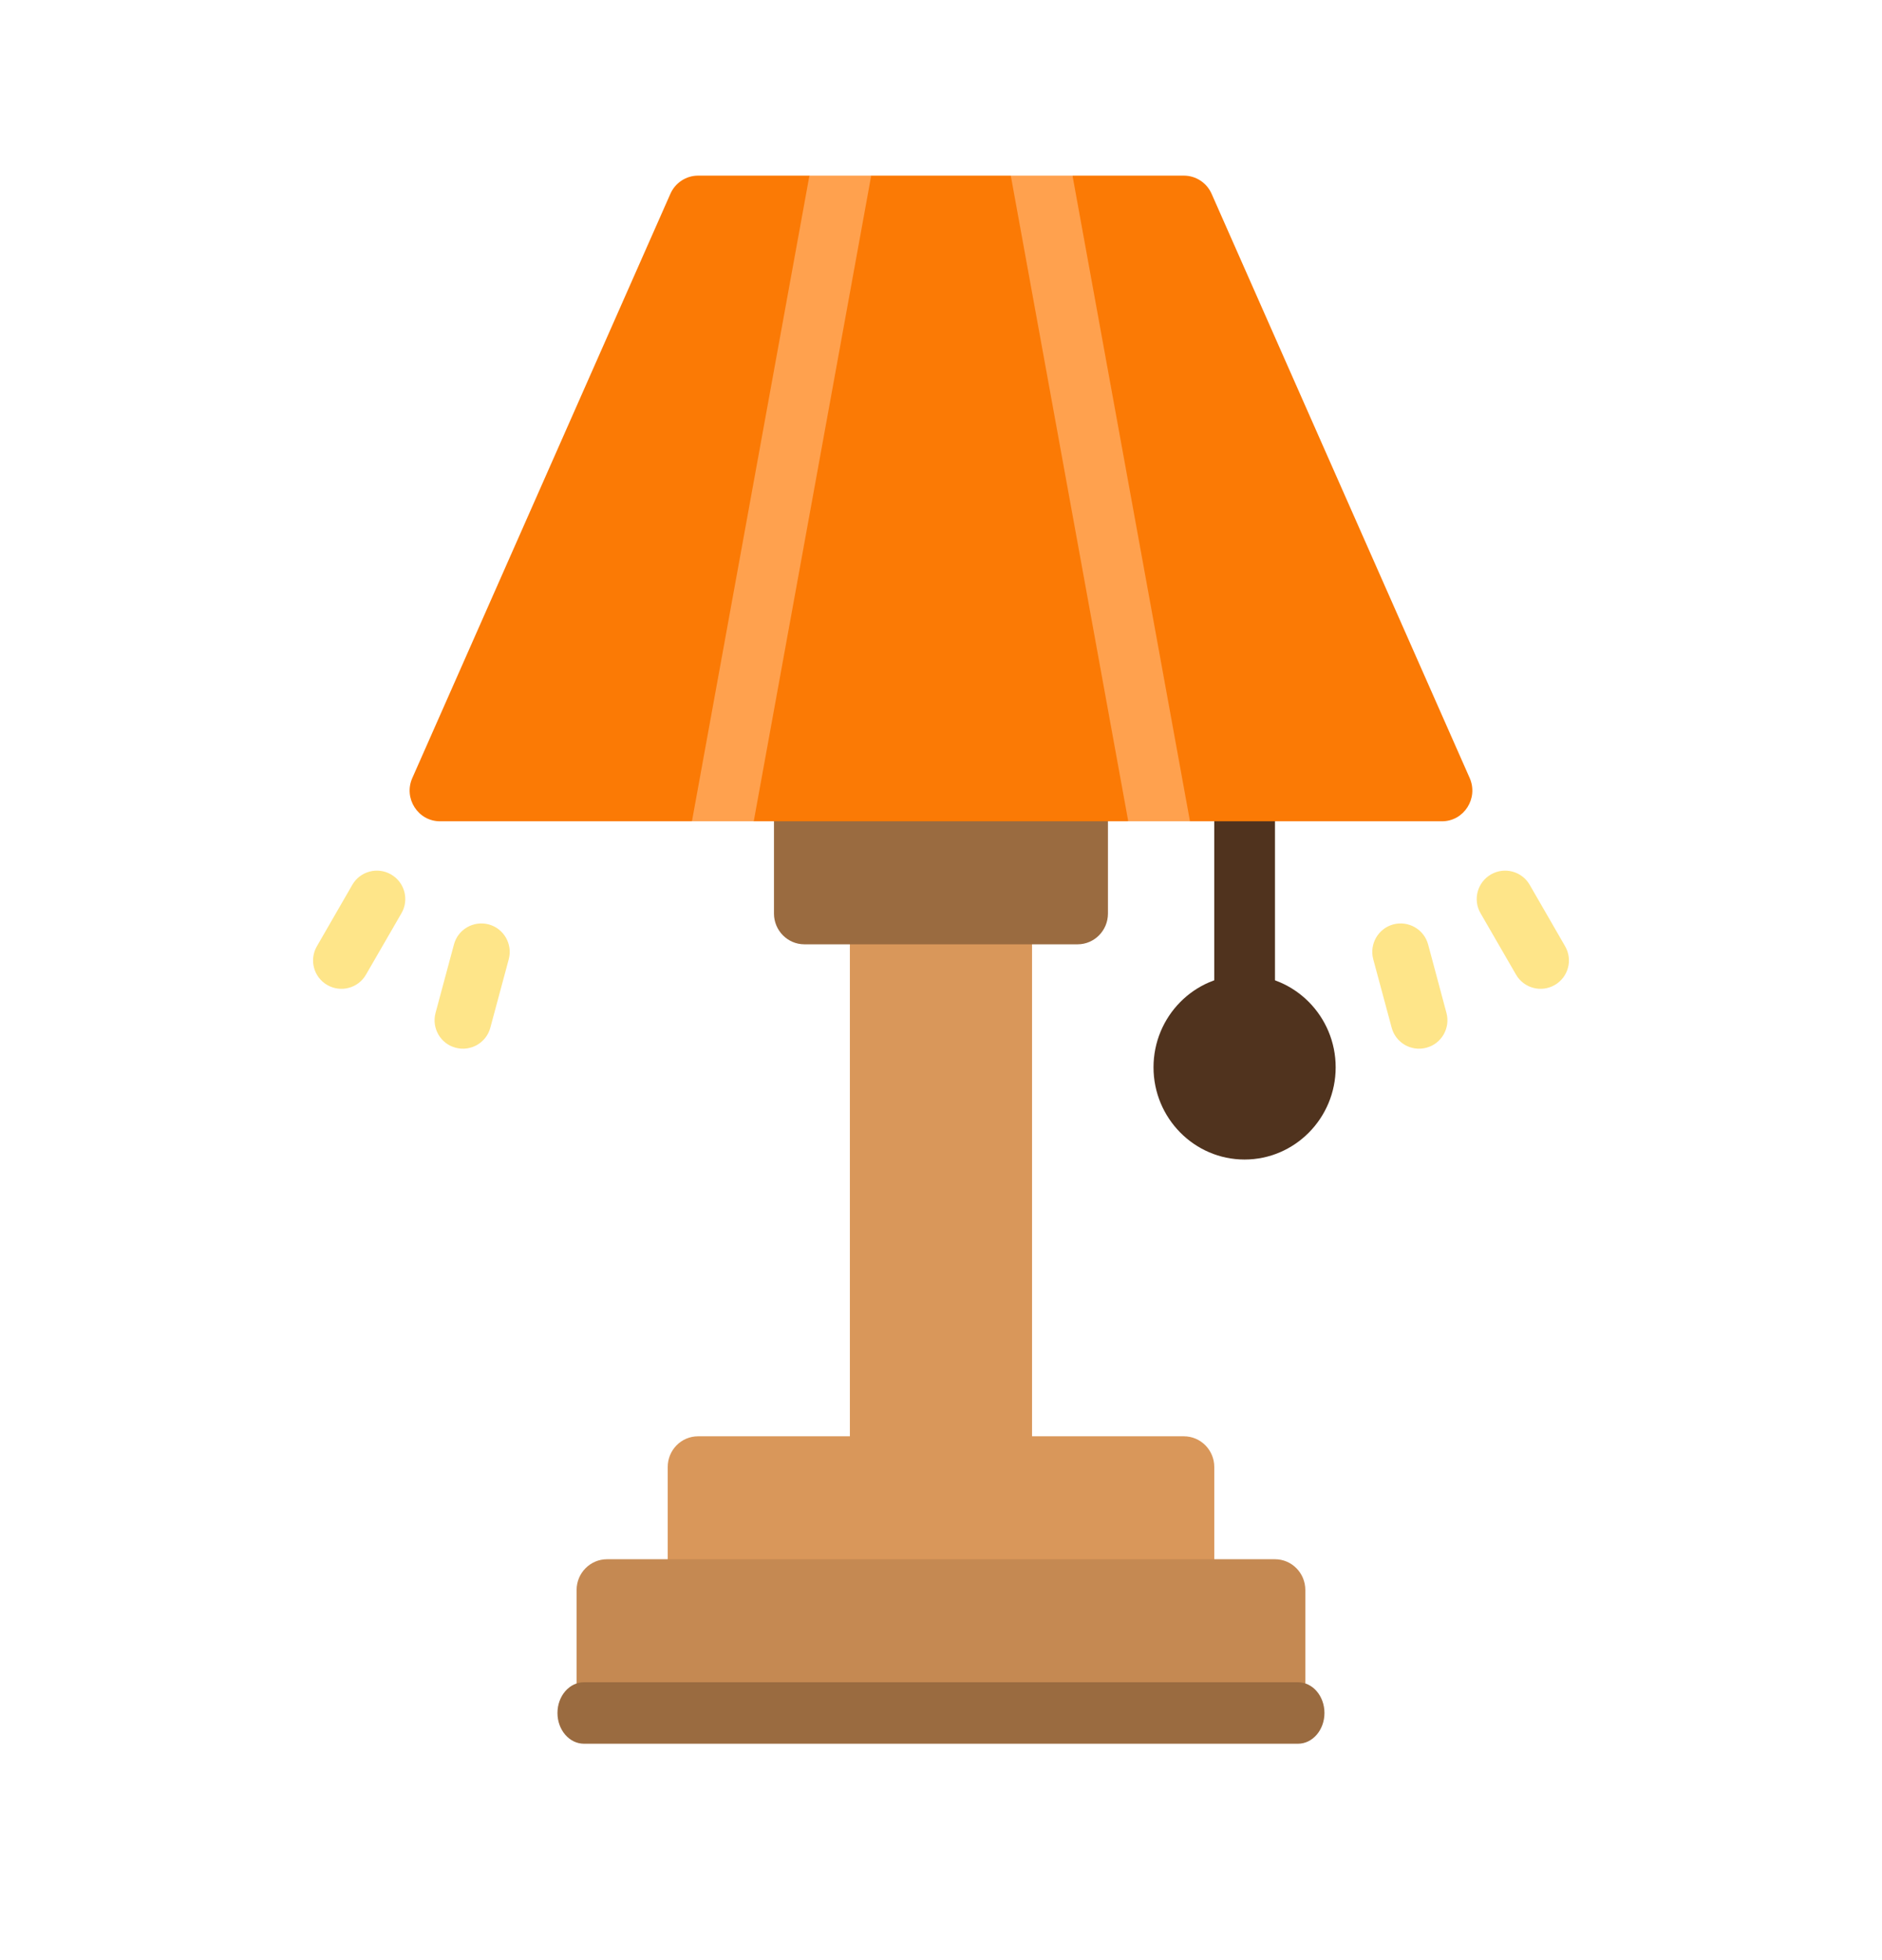 <svg width="24" height="25" viewBox="0 0 24 25" fill="none" xmlns="http://www.w3.org/2000/svg">
<path d="M15.872 13.22C15.658 13.22 15.485 13.045 15.485 12.828V10.083C15.485 9.867 15.658 9.691 15.872 9.691C16.086 9.691 16.259 9.867 16.259 10.083V12.828C16.259 13.045 16.086 13.22 15.872 13.22Z" fill="#50331E"/>
<path d="M15.871 14.789C15.231 14.789 14.71 14.261 14.71 13.613C14.71 12.964 15.231 12.436 15.871 12.436C16.512 12.436 17.033 12.964 17.033 13.613C17.033 14.261 16.512 14.789 15.871 14.789Z" fill="#50331E"/>
<path d="M13.161 19.103H10.838V11.26H13.161V19.103Z" fill="#D9975A"/>
<path d="M13.742 12.044H10.258C10.044 12.044 9.87 11.868 9.87 11.652V10.083H14.129V11.652C14.129 11.868 13.956 12.044 13.742 12.044Z" fill="#9A6B40"/>
<path d="M15.485 20.279H8.515V18.711C8.515 18.494 8.688 18.319 8.902 18.319H15.097C15.311 18.319 15.485 18.494 15.485 18.711V20.279Z" fill="#D9975A"/>
<path d="M16.646 21.848H7.353V20.279C7.353 20.063 7.527 19.887 7.741 19.887H16.259C16.473 19.887 16.646 20.063 16.646 20.279V21.848Z" fill="#C58952"/>
<path d="M18.742 9.923L15.451 2.472C15.389 2.331 15.25 2.24 15.097 2.24H13.677L13.437 2.99L12.89 2.24H11.11L10.685 2.541L10.322 2.24H8.902C8.75 2.24 8.611 2.331 8.549 2.472L5.258 9.923C5.143 10.182 5.331 10.475 5.611 10.475H8.823L9.273 10.144L9.61 10.475H14.386L14.696 9.978L15.173 10.475H18.389C18.669 10.475 18.856 10.182 18.742 9.923Z" fill="#FB7A05"/>
<path d="M16.553 22.24H7.447C7.26 22.24 7.109 22.064 7.109 21.848C7.109 21.631 7.261 21.456 7.447 21.456H16.553C16.739 21.456 16.89 21.631 16.89 21.848C16.89 22.064 16.739 22.24 16.553 22.24Z" fill="#9A6B40"/>
<path d="M15.175 10.475H14.388L12.89 2.24H13.677L15.175 10.475Z" fill="#FFA14E"/>
<path d="M11.11 2.24L9.612 10.475H8.824L10.322 2.24H11.11Z" fill="#FFA14E"/>
<path d="M4.041 12.069C3.941 12.242 4 12.463 4.173 12.563C4.346 12.663 4.568 12.604 4.667 12.431L5.12 11.647C5.22 11.474 5.16 11.253 4.987 11.153C4.814 11.053 4.593 11.112 4.493 11.285L4.041 12.069Z" fill="#FEE589"/>
<path d="M5.554 12.92C5.503 13.113 5.617 13.312 5.81 13.363C6.003 13.415 6.202 13.3 6.253 13.107L6.488 12.234C6.539 12.041 6.425 11.842 6.232 11.79C6.039 11.739 5.84 11.853 5.789 12.046L5.554 12.92Z" fill="#FEE589"/>
<path d="M19.959 12.069C20.059 12.242 20 12.463 19.827 12.563C19.654 12.663 19.433 12.604 19.333 12.431L18.88 11.647C18.78 11.474 18.84 11.253 19.013 11.153C19.186 11.053 19.407 11.112 19.507 11.285L19.959 12.069Z" fill="#FEE589"/>
<path d="M18.446 12.92C18.497 13.113 18.383 13.312 18.19 13.363C17.997 13.415 17.798 13.3 17.747 13.107L17.512 12.234C17.461 12.041 17.575 11.842 17.768 11.79C17.961 11.739 18.16 11.853 18.212 12.046L18.446 12.92Z" fill="#FEE589"/>
</svg>
